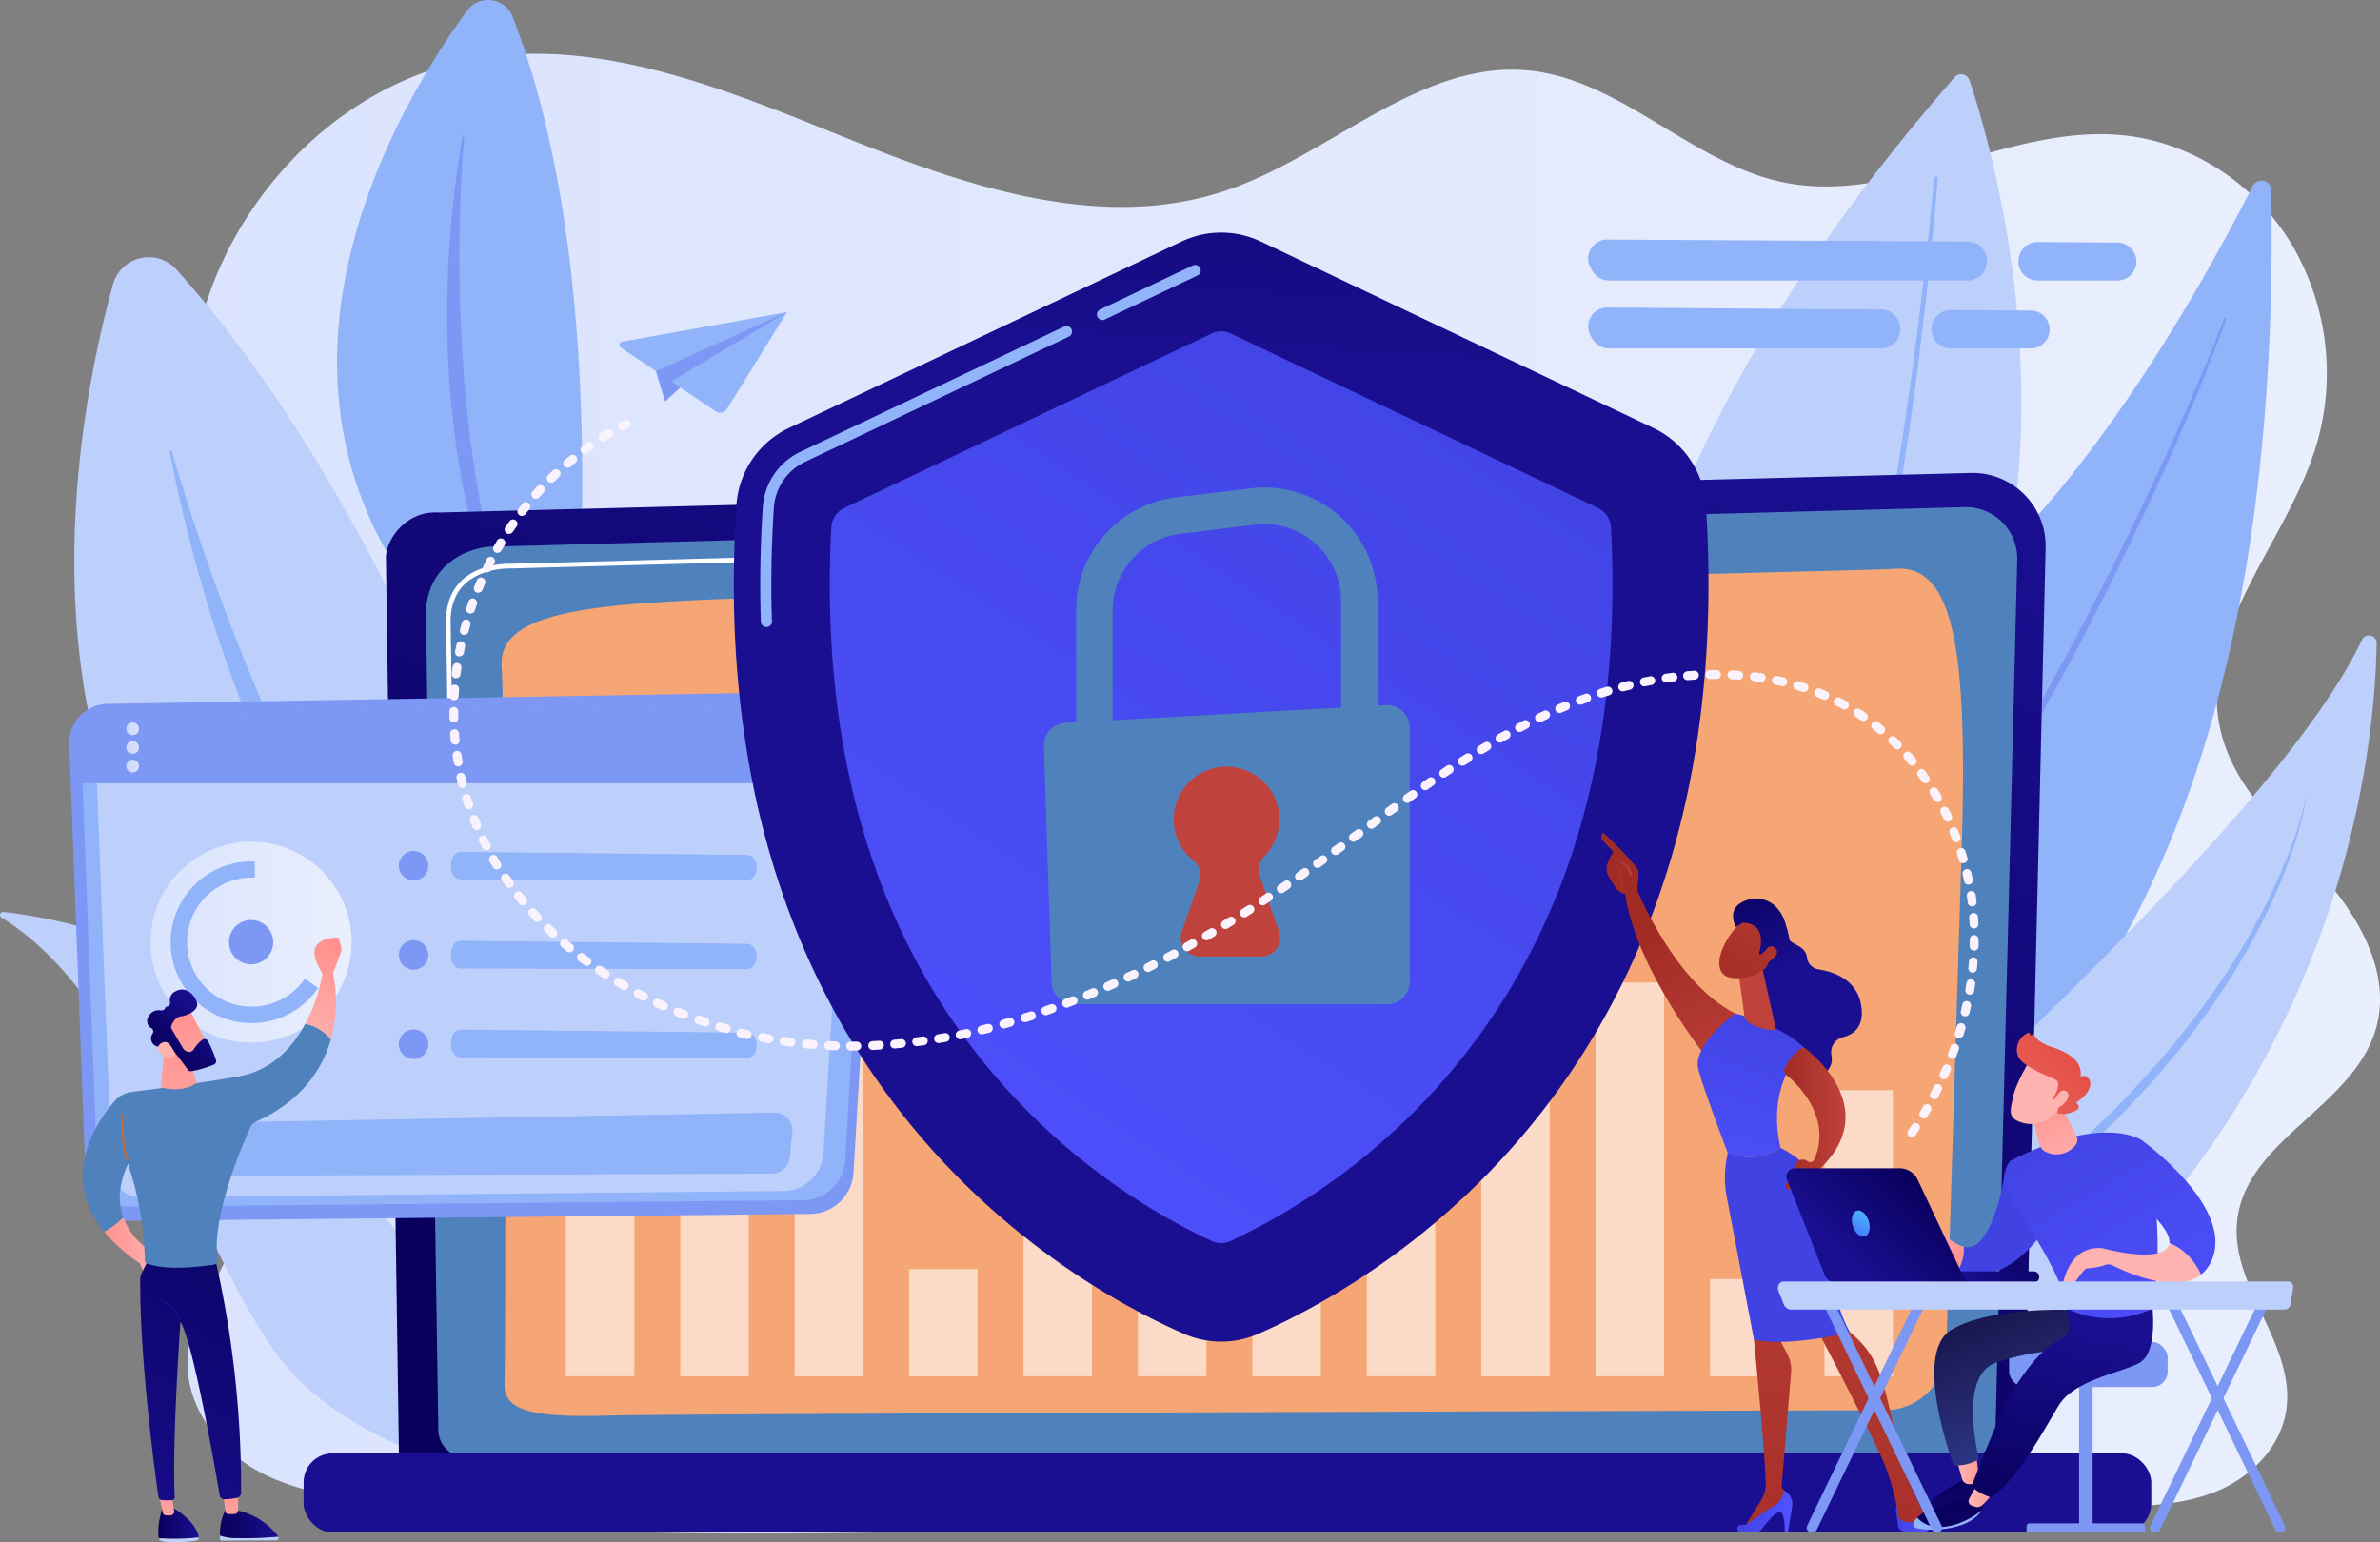 <svg id="Layer_1" data-name="Layer 1" xmlns="http://www.w3.org/2000/svg" xmlns:xlink="http://www.w3.org/1999/xlink" viewBox="0 0 618.18 400.64"><rect x="0" y="0" width="618.18" height="400.64" fill="#808080" stroke="none"/><defs><style>.cls-1{fill:url(#linear-gradient);}.cls-2{fill:#bdd0fb;}.cls-3{fill:#91b3fa;}.cls-4{fill:#7d97f4;}.cls-5,.cls-8{fill:#fff;}.cls-5{opacity:0.5;}.cls-6{fill:url(#linear-gradient-2);}.cls-7{fill:#4F81BD;}.cls-9{fill:#f6a574;}.cls-10{fill:url(#linear-gradient-3);}.cls-11{opacity:0.6;}.cls-12{opacity:0.85;}.cls-13{fill:url(#linear-gradient-4);}.cls-14{fill:url(#linear-gradient-5);}.cls-15{fill:url(#linear-gradient-6);}.cls-16{fill:url(#linear-gradient-7);}.cls-17{fill:url(#linear-gradient-8);}.cls-18{fill:url(#linear-gradient-9);}.cls-19{fill:url(#linear-gradient-10);}.cls-20{fill:url(#linear-gradient-11);}.cls-21{fill:url(#linear-gradient-12);}.cls-22{fill:url(#linear-gradient-13);}.cls-23{fill:url(#linear-gradient-14);}.cls-24{fill:url(#linear-gradient-15);}.cls-25{fill:url(#linear-gradient-16);}.cls-26{fill:url(#linear-gradient-17);}.cls-27{fill:url(#linear-gradient-18);}.cls-28{fill:url(#linear-gradient-19);}.cls-29{fill:url(#linear-gradient-20);}.cls-30{fill:url(#linear-gradient-21);}.cls-31{fill:url(#linear-gradient-22);}.cls-32{fill:#c06b39;}.cls-33{fill:url(#linear-gradient-23);}.cls-34{fill:url(#linear-gradient-24);}.cls-35{fill:url(#linear-gradient-25);}.cls-36{fill:url(#linear-gradient-26);}.cls-37{fill:url(#linear-gradient-27);}.cls-38{fill:url(#linear-gradient-28);}.cls-39{fill:url(#linear-gradient-29);}.cls-40{fill:url(#linear-gradient-30);}.cls-41{fill:url(#linear-gradient-31);}.cls-42{fill:url(#linear-gradient-32);}.cls-43{fill:url(#linear-gradient-33);}.cls-44{fill:url(#linear-gradient-34);}.cls-45{fill:url(#linear-gradient-35);}.cls-46{fill:url(#linear-gradient-36);}.cls-47{fill:url(#linear-gradient-37);}.cls-48{fill:url(#linear-gradient-38);}.cls-49{fill:url(#linear-gradient-39);}.cls-50{fill:url(#linear-gradient-40);}.cls-51{fill:url(#linear-gradient-41);}.cls-52{fill:url(#linear-gradient-42);}.cls-53{fill:url(#linear-gradient-43);}.cls-54{fill:url(#linear-gradient-44);}.cls-55{fill:url(#linear-gradient-45);}.cls-56{fill:url(#linear-gradient-46);}.cls-57{fill:url(#linear-gradient-47);}.cls-58{fill:url(#linear-gradient-48);}.cls-59{fill:url(#linear-gradient-49);}.cls-60{fill:url(#linear-gradient-50);}.cls-61{fill:url(#linear-gradient-51);}.cls-62{fill:url(#linear-gradient-52);}.cls-63{fill:url(#linear-gradient-53);}.cls-64{fill:url(#linear-gradient-54);}.cls-65{fill:url(#linear-gradient-55);}.cls-66{fill:url(#linear-gradient-56);}.cls-67{fill:url(#linear-gradient-57);}.cls-68{fill:url(#linear-gradient-58);}.cls-69{fill:url(#linear-gradient-59);}.cls-70{fill:#faf3fe;}</style><linearGradient id="linear-gradient" x1="59.46" y1="364.5" x2="641.55" y2="364.5" gradientUnits="userSpaceOnUse"><stop offset="0" stop-color="#dae3fe"/><stop offset="1" stop-color="#e9effd"/></linearGradient><linearGradient id="linear-gradient-2" x1="300.88" y1="526.51" x2="397.01" y2="238.09" gradientUnits="userSpaceOnUse"><stop offset="0" stop-color="#09005d"/><stop offset="1" stop-color="#1a0f91"/></linearGradient><linearGradient id="linear-gradient-3" x1="318.81" y1="213.62" x2="318.81" y2="345.71" xlink:href="#linear-gradient-2"/><linearGradient id="linear-gradient-4" x1="56.18" y1="347.67" x2="59.47" y2="347.67" xlink:href="#linear-gradient"/><linearGradient id="linear-gradient-5" x1="56.18" y1="352.5" x2="59.47" y2="352.5" xlink:href="#linear-gradient"/><linearGradient id="linear-gradient-6" x1="56.18" y1="357.32" x2="59.47" y2="357.32" xlink:href="#linear-gradient"/><linearGradient id="linear-gradient-7" x1="62.5" y1="403.09" x2="114.69" y2="403.09" gradientTransform="matrix(0.23, 0.97, -0.97, 0.23, 460.54, 224.25)" xlink:href="#linear-gradient"/><linearGradient id="linear-gradient-8" x1="127.4" y1="382.8" x2="127.45" y2="382.8" gradientUnits="userSpaceOnUse"><stop offset="0" stop-color="#4042e2"/><stop offset="1" stop-color="#4f52ff"/></linearGradient><linearGradient id="linear-gradient-9" x1="127.4" y1="405.98" x2="127.45" y2="405.98" xlink:href="#linear-gradient-2"/><linearGradient id="linear-gradient-10" x1="127.4" y1="429.16" x2="127.45" y2="429.16" xlink:href="#linear-gradient-8"/><linearGradient id="linear-gradient-11" x1="7431.11" y1="553.97" x2="7441.63" y2="553.97" gradientTransform="translate(-7366.62)" xlink:href="#linear-gradient-2"/><linearGradient id="linear-gradient-12" x1="7417.01" y1="481.82" x2="7431.04" y2="481.82" gradientTransform="translate(-7366.62)" gradientUnits="userSpaceOnUse"><stop offset="0" stop-color="#ff928e"/><stop offset="1" stop-color="#feb3b1"/></linearGradient><linearGradient id="linear-gradient-13" x1="7434.04" y1="542" x2="7432.03" y2="559.53" xlink:href="#linear-gradient-12"/><linearGradient id="linear-gradient-14" x1="7447.13" y1="554.25" x2="7462.26" y2="554.25" gradientTransform="translate(-7366.62)" xlink:href="#linear-gradient-2"/><linearGradient id="linear-gradient-15" x1="7450.4" y1="543.87" x2="7448.39" y2="561.4" xlink:href="#linear-gradient-12"/><linearGradient id="linear-gradient-16" x1="7474.27" y1="463.7" x2="7410.02" y2="563.4" gradientTransform="translate(-7366.62)" xlink:href="#linear-gradient-2"/><linearGradient id="linear-gradient-17" x1="7482.58" y1="408.85" x2="7468.6" y2="428.58" xlink:href="#linear-gradient-12"/><linearGradient id="linear-gradient-18" x1="7476.66" y1="404.66" x2="7462.68" y2="424.39" xlink:href="#linear-gradient-12"/><linearGradient id="linear-gradient-19" x1="7438.48" y1="428.57" x2="7430.81" y2="461.72" xlink:href="#linear-gradient-12"/><linearGradient id="linear-gradient-20" x1="3231.76" y1="4449.14" x2="3218.15" y2="4467.14" gradientTransform="translate(-5383.88 -274.24) rotate(-46.73)" xlink:href="#linear-gradient-12"/><linearGradient id="linear-gradient-21" x1="3221.37" y1="4453.46" x2="3237.62" y2="4453.46" gradientTransform="translate(-5383.88 -274.24) rotate(-46.73)" xlink:href="#linear-gradient-2"/><linearGradient id="linear-gradient-22" x1="3211.83" y1="4463.39" x2="3222.75" y2="4452.2" gradientTransform="translate(-5383.88 -274.24) rotate(-46.73)" xlink:href="#linear-gradient-12"/><linearGradient id="linear-gradient-23" x1="7438.24" y1="490.47" x2="7432.85" y2="500.06" gradientTransform="translate(-7366.62)" xlink:href="#linear-gradient-2"/><linearGradient id="linear-gradient-24" x1="354.1" y1="103.17" x2="343.8" y2="260.14" xlink:href="#linear-gradient-2"/><linearGradient id="linear-gradient-25" x1="412.92" y1="224.55" x2="238.8" y2="489.59" xlink:href="#linear-gradient-8"/><linearGradient id="linear-gradient-26" x1="372.83" y1="276.93" x2="350.53" y2="355.84" gradientUnits="userSpaceOnUse"><stop offset="0" stop-color="#a22b25"/><stop offset="1" stop-color="#c0423c"/></linearGradient><linearGradient id="linear-gradient-27" x1="-3965.62" y1="384.26" x2="-3955.14" y2="410.55" gradientTransform="translate(4443.12)" xlink:href="#linear-gradient-2"/><linearGradient id="linear-gradient-28" x1="-3987.25" y1="399.45" x2="-3967.88" y2="443.51" gradientTransform="translate(4443.12)" xlink:href="#linear-gradient-26"/><linearGradient id="linear-gradient-29" x1="-3927.3" y1="552.59" x2="-3918.41" y2="552.59" gradientTransform="translate(4443.12)" xlink:href="#linear-gradient-8"/><linearGradient id="linear-gradient-30" x1="-3964.86" y1="587.64" x2="-3952.07" y2="438.15" gradientTransform="translate(4443.12)" xlink:href="#linear-gradient-26"/><linearGradient id="linear-gradient-31" x1="-3968.6" y1="550.97" x2="-3954.21" y2="550.97" gradientTransform="translate(4443.12)" xlink:href="#linear-gradient-8"/><linearGradient id="linear-gradient-32" x1="-3939.13" y1="589.87" x2="-3926.34" y2="440.34" gradientTransform="translate(4443.12)" xlink:href="#linear-gradient-26"/><linearGradient id="linear-gradient-33" x1="484.68" y1="418.06" x2="465.12" y2="473.29" xlink:href="#linear-gradient-8"/><linearGradient id="linear-gradient-34" x1="496.04" y1="464.7" x2="526.35" y2="402.95" xlink:href="#linear-gradient-8"/><linearGradient id="linear-gradient-35" x1="-3966.26" y1="440.29" x2="-3963.86" y2="422.71" gradientTransform="translate(4443.12)" xlink:href="#linear-gradient-26"/><linearGradient id="linear-gradient-36" x1="-3956.36" y1="448.86" x2="-3940.4" y2="448.86" gradientTransform="translate(4443.12)" xlink:href="#linear-gradient-26"/><linearGradient id="linear-gradient-37" x1="-3972.33" y1="417.63" x2="-3951.36" y2="380.32" gradientTransform="translate(4443.12)" xlink:href="#linear-gradient-26"/><linearGradient id="linear-gradient-38" x1="-3967.82" y1="385.14" x2="-3957.34" y2="411.43" gradientTransform="translate(4443.12)" xlink:href="#linear-gradient-2"/><linearGradient id="linear-gradient-39" x1="-3967.87" y1="420.13" x2="-3946.9" y2="382.83" gradientTransform="translate(4443.12)" xlink:href="#linear-gradient-26"/><linearGradient id="linear-gradient-40" x1="-3991.07" y1="401.13" x2="-3971.71" y2="445.19" gradientTransform="translate(4443.12)" xlink:href="#linear-gradient-26"/><linearGradient id="linear-gradient-41" x1="-4000.3" y1="384.88" x2="-3995.74" y2="384.88" gradientTransform="translate(4443.12)" xlink:href="#linear-gradient-26"/><linearGradient id="linear-gradient-42" x1="-615.51" y1="497.22" x2="-621.72" y2="509.43" gradientTransform="matrix(-0.98, -0.22, -0.22, 0.98, 35.53, -77.68)" xlink:href="#linear-gradient-2"/><linearGradient id="linear-gradient-43" x1="-623.91" y1="495.38" x2="-617.72" y2="495.38" gradientTransform="matrix(-0.98, -0.22, -0.22, 0.98, 35.53, -77.68)" xlink:href="#linear-gradient-12"/><linearGradient id="linear-gradient-44" x1="-632.47" y1="479.01" x2="-606.18" y2="442.17" gradientTransform="matrix(-0.98, -0.22, -0.22, 0.98, 35.53, -77.68)" gradientUnits="userSpaceOnUse"><stop offset="0" stop-color="#2b3582"/><stop offset="0.23" stop-color="#252a70"/><stop offset="0.73" stop-color="#19164f"/><stop offset="1" stop-color="#150e42"/></linearGradient><linearGradient id="linear-gradient-45" x1="-615.71" y1="502.86" x2="-637.23" y2="531.01" gradientTransform="matrix(-0.98, -0.22, -0.22, 0.98, 35.53, -77.68)" xlink:href="#linear-gradient-2"/><linearGradient id="linear-gradient-46" x1="-628.38" y1="501.08" x2="-622.58" y2="501.08" gradientTransform="matrix(-0.98, -0.22, -0.22, 0.98, 35.53, -77.68)" xlink:href="#linear-gradient-12"/><linearGradient id="linear-gradient-47" x1="-641.95" y1="497.37" x2="-640.5" y2="448.11" gradientTransform="matrix(-0.98, -0.22, -0.22, 0.98, 35.53, -77.68)" xlink:href="#linear-gradient-2"/><linearGradient id="linear-gradient-48" x1="-357.37" y1="175.39" x2="-279.56" y2="97.01" gradientTransform="matrix(-0.98, -0.22, -0.22, 0.98, 35.53, -77.68)" xlink:href="#linear-gradient-8"/><linearGradient id="linear-gradient-49" x1="-607.49" y1="439.98" x2="-587.24" y2="439.98" gradientTransform="matrix(-0.98, -0.22, -0.22, 0.98, 35.53, -77.68)" xlink:href="#linear-gradient-12"/><linearGradient id="linear-gradient-50" x1="552.63" y1="445.8" x2="591.11" y2="514.07" xlink:href="#linear-gradient-8"/><linearGradient id="linear-gradient-51" x1="552.64" y1="442.44" x2="561.79" y2="463.59" gradientTransform="matrix(1, 0, 0, 1, 0, 0)" xlink:href="#linear-gradient-12"/><linearGradient id="linear-gradient-52" x1="567.42" y1="437.47" x2="605.89" y2="505.74" xlink:href="#linear-gradient-8"/><linearGradient id="linear-gradient-53" x1="593.65" y1="447.61" x2="583.35" y2="474.2" gradientTransform="matrix(1, 0, 0, 1, 0, 0)" xlink:href="#linear-gradient-12"/><linearGradient id="linear-gradient-54" x1="6662.6" y1="2417.4" x2="6669.75" y2="2402.11" gradientTransform="matrix(-0.99, -0.13, -0.13, 0.99, 7730.17, -274.05)" xlink:href="#linear-gradient-12"/><linearGradient id="linear-gradient-55" x1="7015.11" y1="1635.47" x2="7029.79" y2="1654.38" gradientTransform="matrix(-0.99, -0.13, -0.13, 0.99, 7730.17, -274.05)" gradientUnits="userSpaceOnUse"><stop offset="0" stop-color="#e1473d"/><stop offset="1" stop-color="#e9605a"/></linearGradient><linearGradient id="linear-gradient-56" x1="6658.2" y1="2415.35" x2="6665.35" y2="2400.05" gradientTransform="matrix(-0.99, -0.13, -0.13, 0.99, 7730.17, -274.05)" xlink:href="#linear-gradient-12"/><linearGradient id="linear-gradient-57" x1="10968.15" y1="1158.38" x2="10941.81" y2="1165.6" gradientTransform="translate(-10454.95 -132.34) rotate(-2.83)" xlink:href="#linear-gradient-2"/><linearGradient id="linear-gradient-58" x1="11008.73" y1="465.8" x2="10990.04" y2="485.56" gradientTransform="translate(-10487.12)" xlink:href="#linear-gradient-2"/><linearGradient id="linear-gradient-59" x1="10997.43" y1="470.72" x2="10988.95" y2="483.49" gradientTransform="translate(-10487.12)" gradientUnits="userSpaceOnUse"><stop offset="0" stop-color="#53d8ff"/><stop offset="1" stop-color="#3840f7"/></linearGradient></defs><path class="cls-1" d="M625.08,384.06c-10.09-11.06-22-21.85-25.14-36.88-5.38-26,17.64-48.16,25.18-73.54A65.92,65.92,0,0,0,618,220.78c-9.63-15.32-26-25.65-43.33-27.33-29.79-2.9-58.95,18.35-88.29,12.19-23.5-4.92-42.06-26.65-65.92-29-28.06-2.74-51.35,21.78-78.15,31-32.06,11.05-66.82-.5-98.33-13.16s-64.68-26.8-97.91-20.73c-37,6.74-68,40.85-72.93,80.22-4.9,39,36.21,70.34,1.21,117.19-10.93,14.64-18.21,35-13.37,53,4.69,17.44,24.68,28.47,24.83,46.6.11,14.32-12.64,25.71-13.67,40-.88,12.25,7.45,23.58,17.68,29.39s22.1,7.22,33.64,8.54l-3.4,3.87c58.14,5.52,116.65,4.3,175,3.06l276.12-5.84c9.46-.2,19.15-.44,28-4.09s16.72-11.43,18.06-21.34c2.29-16.87-14.37-31.51-12.83-48.47,2-21.67,30.78-30,36.27-51C644.53,410.05,635.17,395.12,625.08,384.06Z" transform="translate(-23.37 -158.32)"/><path class="cls-2" d="M534.93,179.16c8.48,25.39,51.8,175.13-81.41,241,0,0-53.9-91.24,77.56-241.8A2.27,2.27,0,0,1,534.93,179.16Z" transform="translate(-23.37 -158.32)"/><path class="cls-3" d="M526.67,204.72c-.67,8.54-1.51,17-2.42,25.55s-1.94,17-3,25.47c-2.23,16.95-4.84,33.86-8,50.68S506.45,340,501.91,356.5q-3.37,12.4-7.65,24.54a218.16,218.16,0,0,1-9.9,23.79,1.15,1.15,0,1,1-2.06-1h0a214.33,214.33,0,0,0,9.93-23.47q4.33-12,7.77-24.35c4.63-16.41,8.36-33.09,11.61-49.85s6-33.64,8.28-50.56q1.76-12.69,3.21-25.42c1-8.49,1.87-17,2.59-25.49h0a.48.48,0,0,1,.52-.45A.49.49,0,0,1,526.67,204.72Z" transform="translate(-23.37 -158.32)"/><path class="cls-3" d="M613.32,207.73a2.55,2.55,0,0,0-4.81-1.12c-11.56,22.82-43.75,81.69-80.74,109-60.24,44.45-110.62,126-88,177.92C439.81,493.51,618.16,495.92,613.32,207.73Z" transform="translate(-23.37 -158.32)"/><path class="cls-4" d="M601.57,241.22c-.21.74-.46,1.38-.69,2.05l-.74,2-1.51,4q-1.54,3.95-3.14,7.88-3.19,7.84-6.58,15.63c-4.51,10.37-9.29,20.62-14.23,30.79s-10.12,20.23-15.52,30.17l-2,3.73-2.07,3.71c-1.39,2.46-2.73,4.95-4.16,7.39l-4.24,7.35-4.35,7.28a549,549,0,0,1-38.43,55.93c-.86,1.12-1.75,2.22-2.66,3.31l-2.69,3.28-2.7,3.27c-.91,1.09-1.85,2.14-2.78,3.21-1.86,2.13-3.68,4.3-5.59,6.39l-5.77,6.23A299.74,299.74,0,0,1,457,468a.29.29,0,1,1-.38-.43h0A321.23,321.23,0,0,0,480.84,444l5.68-6.27c1.88-2.1,3.67-4.28,5.51-6.41.91-1.08,1.84-2.14,2.74-3.23l2.65-3.3,2.65-3.29c.89-1.09,1.77-2.2,2.62-3.32l5.15-6.72c1.7-2.25,3.34-4.54,5-6.81.83-1.14,1.68-2.27,2.49-3.42l2.43-3.47,2.42-3.46c.82-1.16,1.62-2.31,2.4-3.49,6.36-9.32,12.35-18.89,18.25-28.51,11.72-19.29,22.45-39.17,32.55-59.37q7.54-15.15,14.5-30.6,3.5-7.73,6.82-15.51c1.1-2.6,2.19-5.2,3.26-7.82l1.57-3.93.77-2c.24-.65.51-1.33.7-1.94l0-.06a.29.29,0,0,1,.36-.19A.28.28,0,0,1,601.57,241.22Z" transform="translate(-23.37 -158.32)"/><path class="cls-2" d="M455.38,551.67s1.73-36.62,39.6-72.74C530.12,445.41,616.36,368,636.92,324.44a2,2,0,0,1,3.76.86c-.37,22.89-5.8,80.14-46.85,136.13C540.91,533.62,455.38,551.67,455.38,551.67Z" transform="translate(-23.37 -158.32)"/><path class="cls-3" d="M622.49,365.05a83.69,83.69,0,0,1-3.85,14.68c-.2.6-.39,1.21-.61,1.8l-.68,1.78L616,386.86l-1.51,3.49c-.51,1.16-1,2.34-1.56,3.47a179.47,179.47,0,0,1-15.33,26.26c-1.38,2.14-3,4.11-4.5,6.15s-3,4.09-4.69,6l-4.89,5.83c-.79,1-1.68,1.9-2.54,2.83l-2.6,2.79-2.59,2.79-1.3,1.39-1.37,1.32-5.45,5.31c-.92.88-1.81,1.79-2.74,2.64l-2.81,2.55-5.62,5.11-5.67,5c-1.89,1.67-3.77,3.36-5.69,5q-5.73,5-11.53,9.87c-3.85,3.28-7.76,6.5-11.64,9.74L510.2,504c-7.84,6.37-15.7,12.74-23.32,19.34-1.93,1.63-3.77,3.34-5.65,5-1,.83-1.83,1.72-2.74,2.6s-1.83,1.73-2.7,2.63c-1.72,1.84-3.51,3.62-5.1,5.57l-1.23,1.43c-.2.25-.41.48-.6.73l-.56.75-2.26,3h0a.29.29,0,0,1-.41.06.29.29,0,0,1-.07-.39,89.81,89.81,0,0,1,9.49-11.89c.87-.93,1.78-1.81,2.66-2.72s1.77-1.82,2.7-2.68c1.84-1.74,3.66-3.51,5.56-5.19,7.51-6.8,15.32-13.23,23.06-19.73s15.51-13,23.19-19.52,15.26-13.23,22.79-20l5.6-5.1,2.8-2.55c.93-.84,1.82-1.73,2.73-2.6l5.44-5.24,1.36-1.31,1.3-1.37,2.58-2.75A223,223,0,0,0,596.13,419a176.63,176.63,0,0,0,15.76-25.72c.61-1.11,1.09-2.27,1.65-3.4l1.61-3.42,1.47-3.48.74-1.74c.23-.59.44-1.18.66-1.77.44-1.18.91-2.36,1.31-3.55l1.18-3.59a73.73,73.73,0,0,0,1.91-7.33,0,0,0,0,1,0,0A.05.05,0,0,1,622.49,365.05Z" transform="translate(-23.37 -158.32)"/><path class="cls-2" d="M182,467.93s-36.71-155-112.79-239.58a9.66,9.66,0,0,0-16.51,3.88C39.15,281.55,13.23,431.15,182,467.93Z" transform="translate(-23.37 -158.32)"/><path class="cls-3" d="M166.51,457.93a.42.42,0,0,1-.55.64c-15.65-11.64-76.17-68.85-98.51-182.85a.29.29,0,0,1,.57-.15C75.62,302,106.68,399.44,166.51,457.93Z" transform="translate(-23.37 -158.32)"/><path class="cls-3" d="M170.92,349.16s14.64-111.55-14.39-186.46a6.82,6.82,0,0,0-11.87-1.58C123.38,190.3,68.75,282.56,170.92,349.16Z" transform="translate(-23.37 -158.32)"/><path class="cls-4" d="M163.23,338.69a.3.3,0,0,1-.52.28c-7.41-11.61-33-64.56-19.18-145.43a.21.21,0,0,1,.41,0C142.33,212.94,138.4,285.06,163.23,338.69Z" transform="translate(-23.37 -158.32)"/><path class="cls-2" d="M23.76,396.71a.8.8,0,0,1,.5-1.48c13.65,1.47,63.25,9.88,100.47,55.67,34.06,41.9,51.09,76.88,56.9,90.14a3.75,3.75,0,0,1-3.8,5.24c-16.89-1.69-63.94-8.87-83.62-37.59C70.69,474.38,58.68,418.27,23.76,396.71Z" transform="translate(-23.37 -158.32)"/><path class="cls-5" d="M63.83,420.41s44.43,16.76,114.24,121.05C178.07,541.46,102.36,440.37,63.83,420.41Z" transform="translate(-23.37 -158.32)"/><path class="cls-6" d="M549.11,537a7.54,7.54,0,0,1-7.52,7.52H134.53A7.55,7.55,0,0,1,127,537l-3.39-233.92c0-4.14,4.87-12.21,13.81-11.61l397.82-10.29a19,19,0,0,1,19.46,19.4Z" transform="translate(-23.37 -158.32)"/><path class="cls-7" d="M541.68,529.76a7.14,7.14,0,0,1-7.12,7.12H144.34a7.14,7.14,0,0,1-7.12-7.12L134,317.4c.38-12.78,11.59-17.37,18.38-17.1l381.28-10.23a13.33,13.33,0,0,1,13.67,13.64Z" transform="translate(-23.37 -158.32)"/><path class="cls-8" d="M141.44,428.4a.58.58,0,0,1-.58-.56l-.25-17.22a.59.59,0,0,1,.57-.59h0a.57.57,0,0,1,.57.57l.25,17.22a.56.56,0,0,1-.56.58Z" transform="translate(-23.37 -158.32)"/><path class="cls-8" d="M140.82,386.2a.58.58,0,0,1-.58-.57l-1-66c0-4.4,1.38-7.92,4-10.47,4.83-4.63,12.39-4.4,12.71-4.38l121.76-3.27a.55.55,0,0,1,.59.56.57.57,0,0,1-.55.59L156,306c-.34,0-7.43-.23-11.92,4.07-2.42,2.32-3.66,5.56-3.67,9.63l1,65.95a.56.56,0,0,1-.56.58Z" transform="translate(-23.37 -158.32)"/><path class="cls-9" d="M154.41,518c.41-17.55.26-173-.75-186.4s19.9-15.94,52-17.45,302.91-7.5,309.88-8.06c15.68-1.27,18.92,22.16,17.35,73-1.18,38.21-3.13,101.16-4,130.1a16,16,0,0,1-15.93,15.48c-65.17.18-314.95.9-331.57,1.39C162.22,526.62,154.25,524.94,154.41,518Z" transform="translate(-23.37 -158.32)"/><rect class="cls-10" x="78.86" y="377.56" width="479.91" height="20.55" rx="7.51"/><g class="cls-11"><rect class="cls-8" x="146.98" y="280.56" width="17.79" height="76.96"/><rect class="cls-8" x="176.7" y="307.01" width="17.79" height="50.51"/><rect class="cls-8" x="206.42" y="241.64" width="17.79" height="115.89"/><rect class="cls-8" x="236.13" y="329.68" width="17.79" height="27.84"/><rect class="cls-8" x="265.85" y="257.13" width="17.79" height="100.39"/><rect class="cls-8" x="295.57" y="274.51" width="17.79" height="83.01"/><rect class="cls-8" x="325.29" y="293.41" width="17.79" height="64.12"/><rect class="cls-8" x="355.01" y="218.21" width="17.79" height="139.31"/><rect class="cls-8" x="384.73" y="232.95" width="17.79" height="124.58"/><rect class="cls-8" x="414.45" y="255.24" width="17.79" height="102.28"/><rect class="cls-8" x="444.16" y="332.27" width="17.79" height="25.26"/><rect class="cls-8" x="473.88" y="283.2" width="17.79" height="74.32"/></g><path class="cls-4" d="M51.19,341.18,238.38,338a13.12,13.12,0,0,1,13.14,14l-6.44,110.81a11.42,11.42,0,0,1-11.17,10.87L54,475.51a8.3,8.3,0,0,1-8.28-8.09L41.38,351.78A10.11,10.11,0,0,1,51.19,341.18Z" transform="translate(-23.37 -158.32)"/><path class="cls-3" d="M44.51,354.08A9.71,9.71,0,0,1,54.06,344l182.31-3a12.61,12.61,0,0,1,12.79,13.36l-6.27,105.42A11,11,0,0,1,232,470.11L56.77,471.8a8,8,0,0,1-8.07-7.69Z" transform="translate(-23.37 -158.32)"/><path class="cls-2" d="M48.37,357.24a9.27,9.27,0,0,1,9.1-9.61l173.6-2.86a12,12,0,0,1,12.18,12.71l-6,100.39a10.48,10.48,0,0,1-10.36,9.85L60.05,469.33A7.6,7.6,0,0,1,52.37,462Z" transform="translate(-23.37 -158.32)"/><path class="cls-4" d="M236.79,340.9l-183.07,3a9.75,9.75,0,0,0-9.59,10.13l.29,7.76H249.19l.45-7.5A12.67,12.67,0,0,0,236.79,340.9Z" transform="translate(-23.37 -158.32)"/><g class="cls-12"><path class="cls-13" d="M59.47,347.67A1.65,1.65,0,1,1,57.83,346,1.65,1.65,0,0,1,59.47,347.67Z" transform="translate(-23.37 -158.32)"/><path class="cls-14" d="M59.47,352.5a1.65,1.65,0,1,1-1.64-1.65A1.64,1.64,0,0,1,59.47,352.5Z" transform="translate(-23.37 -158.32)"/><path class="cls-15" d="M59.47,357.32a1.65,1.65,0,1,1-1.64-1.64A1.65,1.65,0,0,1,59.47,357.32Z" transform="translate(-23.37 -158.32)"/></g><circle class="cls-16" cx="88.59" cy="403.09" r="26.1" transform="translate(-347.44 238.38) rotate(-76.72)"/><circle class="cls-4" cx="65.22" cy="244.76" r="5.75"/><path class="cls-3" d="M102.58,412.51a16.76,16.76,0,1,1-13.86-26.19q.42,0,.84,0V382.1l-.84,0A21,21,0,1,0,106,415Z" transform="translate(-23.37 -158.32)"/><path class="cls-4" d="M134.63,383.24a3.83,3.83,0,1,1-3.8-3.85A3.83,3.83,0,0,1,134.63,383.24Z" transform="translate(-23.37 -158.32)"/><path class="cls-17" d="M127.4,383a3.15,3.15,0,0,1,0-.43Z" transform="translate(-23.37 -158.32)"/><path class="cls-4" d="M134.63,406.42a3.83,3.83,0,1,1-3.8-3.85A3.83,3.83,0,0,1,134.63,406.42Z" transform="translate(-23.37 -158.32)"/><path class="cls-18" d="M127.4,406.19a3.15,3.15,0,0,1,0-.43Z" transform="translate(-23.37 -158.32)"/><path class="cls-4" d="M134.63,429.6a3.83,3.83,0,1,1-3.8-3.85A3.83,3.83,0,0,1,134.63,429.6Z" transform="translate(-23.37 -158.32)"/><path class="cls-19" d="M127.4,429.37a3.15,3.15,0,0,1,0-.43Z" transform="translate(-23.37 -158.32)"/><path class="cls-3" d="M140.51,383l0,.65c0,1.77,1.15,3.17,2.49,3.17l74.4.16c1.39,0,2.52-1.47,2.52-3.29h0c0-1.79-1.09-3.25-2.46-3.28l-74.42-.81C141.63,379.6,140.46,381.16,140.51,383Z" transform="translate(-23.37 -158.32)"/><path class="cls-3" d="M140.51,406.11l0,.65c0,1.76,1.15,3.16,2.49,3.17l74.4.15c1.39,0,2.52-1.46,2.52-3.29h0c0-1.78-1.09-3.24-2.46-3.28l-74.42-.8C141.63,402.67,140.46,404.22,140.51,406.11Z" transform="translate(-23.37 -158.32)"/><path class="cls-3" d="M140.51,429.18l0,.65c0,1.76,1.15,3.16,2.49,3.17l74.4.15c1.39,0,2.52-1.47,2.52-3.29h0c0-1.79-1.09-3.24-2.46-3.28l-74.42-.8C141.63,425.74,140.46,427.29,140.51,429.18Z" transform="translate(-23.37 -158.32)"/><path class="cls-3" d="M229.18,452.46a4.62,4.62,0,0,0-4.67-5.1L64.78,450.19a4.61,4.61,0,0,0-4.47,5.34l.71,4.41a4.6,4.6,0,0,0,4.57,3.88l158.31-.62a4.61,4.61,0,0,0,4.57-4.12Z" transform="translate(-23.37 -158.32)"/><path class="cls-20" d="M75,557.71a.93.93,0,0,0,0-.23c-1.19-4.7-7.06-7.62-7.06-7.62L65.6,550c-1.34,4.14-1.17,6.67-1,7.81l0,.09A55.37,55.37,0,0,0,75,557.71Z" transform="translate(-23.37 -158.32)"/><path class="cls-2" d="M64.67,557.94a1,1,0,0,0,.74.74c2.73.58,7.08.12,8.9-.12a.84.84,0,0,0,.7-.85A55.37,55.37,0,0,1,64.67,557.94Z" transform="translate(-23.37 -158.32)"/><path class="cls-21" d="M55.44,474.59a21.78,21.78,0,0,1-5,3.69,42.09,42.09,0,0,0,9.23,8.2L60.76,489l3.66-4.38S57.86,481.4,55.44,474.59Z" transform="translate(-23.37 -158.32)"/><path class="cls-22" d="M64.66,546.57l1,4.75a.77.77,0,0,0,.66.64,6.67,6.67,0,0,0,1.53,0,1,1,0,0,0,.77-1.14l-.68-4.22Z" transform="translate(-23.37 -158.32)"/><path class="cls-2" d="M85.1,557.89a13.58,13.58,0,0,1-4.59-.66c0,.26,0,.52,0,.79a.51.51,0,0,0,.48.52l14.13-.09a.65.65,0,0,0,.52-.94C93.8,557.66,89.08,558,85.1,557.89Z" transform="translate(-23.37 -158.32)"/><path class="cls-23" d="M95.65,557.51a.39.39,0,0,0-.06-.11,18,18,0,0,0-10.7-6.72l-3-.1a14.54,14.54,0,0,0-1.37,6.65,13.58,13.58,0,0,0,4.59.66C89.08,558,93.8,557.66,95.65,557.51Z" transform="translate(-23.37 -158.32)"/><path class="cls-24" d="M81.32,546c0,.22.44,3.64.6,5a.66.66,0,0,0,.56.59,6.9,6.9,0,0,0,2.07,0,.89.89,0,0,0,.67-.89v-5.36Z" transform="translate(-23.37 -158.32)"/><path class="cls-25" d="M78.9,483.75A267.75,267.75,0,0,1,86,546.1,1.34,1.34,0,0,1,85,547.41a16,16,0,0,1-3.37.39,1.26,1.26,0,0,1-1.19-1c-1-6-6.86-39.63-10.19-45.09,0,0-2.2,30-1.5,45.52a.74.74,0,0,1-.65.77,12.61,12.61,0,0,1-2.7,0,1,1,0,0,1-.88-.84c-.72-5.05-4.9-35.15-4.72-56.82,0-1.23,3.23-6.54,3.23-6.54Z" transform="translate(-23.37 -158.32)"/><path class="cls-7" d="M102.66,424.29c-3.19,5.94-8.49,12-17.1,13.62-8,1.5-22.23,3.35-28,4.07a7,7,0,0,0-4.44,2.39c-4.51,5.22-14.4,19.51-2.76,33.91a21.78,21.78,0,0,0,5-3.69c-1.29-3.64-1.39-8.28,1.31-14,.09.45.21.9.34,1.34A82.57,82.57,0,0,1,61,485.83a.74.74,0,0,0,.47.69c4.9,2,14.33.8,17.49.33a1.07,1.07,0,0,0,.89-1.21c-1.55-11.26,6.42-29.78,8.53-34.42a3.12,3.12,0,0,1,1.53-1.53c12-5.44,17.28-13.83,19.4-21.39A11.56,11.56,0,0,0,102.66,424.29Z" transform="translate(-23.37 -158.32)"/><path class="cls-26" d="M109.32,428.3a36.51,36.51,0,0,0,.58-17.09h-2.75a44.45,44.45,0,0,1-4.49,13.08A11.56,11.56,0,0,1,109.32,428.3Z" transform="translate(-23.37 -158.32)"/><path class="cls-27" d="M108.12,412.67s-4.18-5.41-2.82-8.23,6-2.55,6-2.55l.65,2.21a2.75,2.75,0,0,1-.07,1.77l-2.57,6.8Z" transform="translate(-23.37 -158.32)"/><path class="cls-28" d="M66.06,431.15l-.94,9.65s5.43,1.64,9.37-1.15l-2.77-8.77Z" transform="translate(-23.37 -158.32)"/><path class="cls-29" d="M72.36,420.16c.13.12,5.51,10.69,5.51,10.69l-6.1,2.94-6.59-9.26S70.17,418.1,72.36,420.16Z" transform="translate(-23.37 -158.32)"/><path class="cls-30" d="M67.88,424.79a1,1,0,0,0,.08.86l3,5.07a1,1,0,0,0,.17.21c.36.33,1.6,1.31,2.55,0a8.67,8.67,0,0,1,2.41-2.6,1,1,0,0,1,1.31.43,36.37,36.37,0,0,1,2.08,4.94,1,1,0,0,1-.56,1.19,27.26,27.26,0,0,1-5.84,1.7,1,1,0,0,1-.92-.39c-.94-1.28-3.56-4.84-4.46-5.74s-2.37-.51-3.06-.31a1,1,0,0,1-.78-.11,2.14,2.14,0,0,1-.81-3.26,1,1,0,0,0-.3-1.32,2.16,2.16,0,0,1-.82-3.06,3,3,0,0,1,3.28-1.6,1,1,0,0,0,1.06-.59.66.66,0,0,1,.51-.4,1,1,0,0,0,.76-1.11A2.48,2.48,0,0,1,69,415.83c2.63-1.45,4.94.91,5.53,2.9s-2.36,3.39-4.21,3.63C68.93,422.53,68.18,424,67.88,424.79Z" transform="translate(-23.37 -158.32)"/><path class="cls-31" d="M68.88,432.31s-1.17-3.43-2.66-3.3-2.68,1.61-.83,3.29C67.7,434.39,68.88,432.31,68.88,432.31Z" transform="translate(-23.37 -158.32)"/><path class="cls-32" d="M56.26,459.74c-2-5.41-1.26-11.93-1.26-12l.55.06c0,.07-.71,6.47,1.22,11.75Z" transform="translate(-23.37 -158.32)"/><path class="cls-33" d="M70,501a.29.29,0,0,1-.27-.2c-.6-2.32-5.11-4.88-5.16-4.9a.29.29,0,0,1-.1-.38.27.27,0,0,1,.37-.1c.2.11,4.76,2.69,5.42,5.24A.28.28,0,0,1,70,501Z" transform="translate(-23.37 -158.32)"/><path class="cls-34" d="M466.46,289.61a24,24,0,0,0-13.68-20.13L350.86,221.07a24,24,0,0,0-20.62,0L228.32,269.48a24,24,0,0,0-13.68,20.13c-9.56,147.77,85.19,201.61,116.25,215.21a24.05,24.05,0,0,0,19.32,0C381.27,491.22,476,437.38,466.46,289.61Z" transform="translate(-23.37 -158.32)"/><path class="cls-3" d="M309.72,241.46a1.44,1.44,0,0,1-.62-2.74l24.08-11.44a1.44,1.44,0,0,1,1.24,2.6l-24.08,11.44A1.37,1.37,0,0,1,309.72,241.46Z" transform="translate(-23.37 -158.32)"/><path class="cls-3" d="M222.43,321.22a1.43,1.43,0,0,1-1.43-1.39c-.33-9.61-.16-19.63.5-29.78a17.14,17.14,0,0,1,9.76-14.36l68.57-32.56a1.44,1.44,0,0,1,1.23,2.6L232.5,278.29a14.26,14.26,0,0,0-8.13,11.94c-.65,10.06-.82,20-.5,29.5a1.43,1.43,0,0,1-1.39,1.49Z" transform="translate(-23.37 -158.32)"/><path class="cls-35" d="M441.81,295.37a6,6,0,0,0-3.41-5.11L343.12,245a5.94,5.94,0,0,0-5.14,0L242.7,290.26a6,6,0,0,0-3.42,5.11c-2.81,55.13,9.92,101.12,37.88,136.77A169,169,0,0,0,338,480.68a6,6,0,0,0,5.08,0,169,169,0,0,0,60.85-48.54C431.9,396.49,444.63,350.5,441.81,295.37Z" transform="translate(-23.37 -158.32)"/><path class="cls-7" d="M312.38,354.6h-9.5V316.76a29.46,29.46,0,0,1,25.88-29.22l19.42-2.36a29.43,29.43,0,0,1,33,29.22v33h-9.49v-33a19.93,19.93,0,0,0-22.35-19.79L329.91,297a20,20,0,0,0-17.53,19.79Z" transform="translate(-23.37 -158.32)"/><path class="cls-7" d="M300.08,346.1l83.24-4.61a5.89,5.89,0,0,1,6.22,5.89v65.94a5.9,5.9,0,0,1-5.9,5.9H302.4a5.89,5.89,0,0,1-5.89-5.7l-2-61.34A5.9,5.9,0,0,1,300.08,346.1Z" transform="translate(-23.37 -158.32)"/><path class="cls-36" d="M355.59,400.33l-5-14.48a4.85,4.85,0,0,1,1.11-5,13.72,13.72,0,1,0-18.4,1,4.88,4.88,0,0,1,1.59,5.4l-4.55,13.06a4.9,4.9,0,0,0,4.62,6.5H351A4.89,4.89,0,0,0,355.59,400.33Z" transform="translate(-23.37 -158.32)"/><path class="cls-37" d="M483.72,398.4s3.53,1.72,4.18,3.7c.52,1.58,4.43,1.79,4.81,4.9a3.57,3.57,0,0,0,3,3.14c4,.62,10.14,2.69,11.12,9.62.75,5.29-1.94,7.29-4.77,8a4,4,0,0,0-3,4.62c.4,2-.2,4.34-3.69,6.18-7.81,4.13-15.61-9.76-15.61-9.76l-1.6-24.25Z" transform="translate(-23.37 -158.32)"/><path class="cls-38" d="M446.94,385.62s10.05,27.4,27.18,36c0,0-5.7,9.3-8.67,9.86,0,0-18.3-23.42-20.17-42.61Z" transform="translate(-23.37 -158.32)"/><path class="cls-39" d="M515.83,550.46l.5,4.16a1.72,1.72,0,0,0,1.51,1.5,26.76,26.76,0,0,0,5.56.09,1.48,1.48,0,0,0,1.24-1.91,15.28,15.28,0,0,0-2.79-5.43h-4.61A1.42,1.42,0,0,0,515.83,550.46Z" transform="translate(-23.37 -158.32)"/><path class="cls-40" d="M479.72,501.78l-.78,4.57s2.61,26.4,3.07,37a8.36,8.36,0,0,1-1.22,4.7l-4.54,7.36,11.52-6.8.23-1.4-1.89-2.59L488.58,515a9,9,0,0,0-1-5l-2.38-4.48Z" transform="translate(-23.37 -158.32)"/><path class="cls-41" d="M475.5,556.43h3.67a2.2,2.2,0,0,0,1.76-.86c1.14-1.49,3.52-4.39,4.65-4.47,1.53-.1,1.33,5.33,1.33,5.33h.86l1.09-6.75a4,4,0,0,0-2.1-4.17h0a5.64,5.64,0,0,1-2.24,3.72c-1.9,1.15-7.71,5.24-7.71,5.24a5.29,5.29,0,0,0-1.49,0A1,1,0,0,0,475.5,556.43Z" transform="translate(-23.37 -158.32)"/><path class="cls-42" d="M495.49,504s15.27,29,17.69,35.57a63.09,63.09,0,0,1,3.31,12.65c.06.82,1.07,1.6,3.87,1.6a2.7,2.7,0,0,0,2.5-1.14,1.64,1.64,0,0,0,.06-1.58c-.89-1.79-3.69-7.5-4.73-10.09-1.23-3.09-3.9-17.11-5.36-22s-3.12-10.16-9.48-15C503.35,504,499,499.67,495.49,504Z" transform="translate(-23.37 -158.32)"/><path class="cls-43" d="M485.85,456.5c-3.94-16.69,6-26.12,6-26.12-6.3-6.05-17.77-8.79-17.77-8.79s-10.94,8-9.64,14.26c.76,3.67,7.69,22,7.69,22A15.21,15.21,0,0,0,485.85,456.5Z" transform="translate(-23.37 -158.32)"/><path class="cls-44" d="M494.58,464.76c-1.6-4.83-8.73-8.26-8.73-8.26a15.21,15.21,0,0,1-13.68,1.33,27.45,27.45,0,0,0-.45,10.6c1,5.11,7.22,37.92,7.22,37.92,9.81,2,24.89-2,24.89-2C497.59,493.26,496.18,469.59,494.58,464.76Z" transform="translate(-23.37 -158.32)"/><path class="cls-45" d="M481.28,410.56l3.2,14.38c.31,1.27-.85,1.06-2.13.82-2.1-.4-4.8-1.21-5.7-2.84a1.53,1.53,0,0,1-.17-.55l-1.37-10a1.79,1.79,0,0,1,1.05-1.88l2.65-1.18A1.8,1.8,0,0,1,481.28,410.56Z" transform="translate(-23.37 -158.32)"/><path class="cls-46" d="M491.89,430.38s22.34,16,2.85,32.78a5,5,0,0,1-2.2,1.28,24.31,24.31,0,0,0-4,2.73.76.76,0,0,1-1.11-.19h0a1,1,0,0,1-.06-1l2.77-5.85a2.14,2.14,0,0,1,2.77-.12h0a1.05,1.05,0,0,0,1.6-.36c1.5-3.07,4.35-12.09-7.29-22.29a1.25,1.25,0,0,1-.28-1.53C487.72,434.26,489.6,431.14,491.89,430.38Z" transform="translate(-23.37 -158.32)"/><path class="cls-47" d="M477.52,396.87s-3.79,1.6-6.37,7.08-.65,8,1.77,8.35a11.31,11.31,0,0,0,9.86-3.24C486.6,405.52,482.45,395,477.52,396.87Z" transform="translate(-23.37 -158.32)"/><path class="cls-48" d="M480.21,406.13s2.86-8-4.25-8.11l-1.67,1.17s-2.61-4.45,1.67-6.57,9.29-.37,11.11,5.4,2.13,9.63-.9,12.39-4.28-.37-4.28-.37,1.65-2.58,1-4-2.22.28-2.22.28Z" transform="translate(-23.37 -158.32)"/><path class="cls-49" d="M481,407s1.45-4.12,3.38-2.48-1.57,3.81-2.94,4.52Z" transform="translate(-23.37 -158.32)"/><path class="cls-50" d="M446,390.6c-.16.49,1.62,1.23,2.66-.76,0-1,.62-5,.05-5.83a75.64,75.64,0,0,0-8.94-9.34,1.41,1.41,0,0,0-.17,1.95l2.86,3a13.64,13.64,0,0,0-1.67,3.3,4,4,0,0,0,.4,3,35,35,0,0,0,1.83,3A4,4,0,0,0,446,390.6Z" transform="translate(-23.37 -158.32)"/><path class="cls-51" d="M444.51,388.57a27.61,27.61,0,0,0-1.33-5.21,1.71,1.71,0,0,1-.32-1.33,1.26,1.26,0,0,1,.7-.76l.17-.08,2.81,2.38.84,2.27-.54.2-.79-2.13-2.39-2a.56.56,0,0,0-.24.3,1.24,1.24,0,0,0,.25.88c.6,1,1.37,5.23,1.4,5.41Z" transform="translate(-23.37 -158.32)"/><rect class="cls-4" x="540.02" y="357.69" width="3.52" height="39.65"/><path class="cls-4" d="M580.56,556.43H549.75v-1.57a.82.82,0,0,1,.82-.81h29.11a.87.87,0,0,1,.88.88Z" transform="translate(-23.37 -158.32)"/><rect class="cls-4" x="521.85" y="348.64" width="41.17" height="11.68" rx="4.02"/><path class="cls-52" d="M534,542.51s-11.37,4.89-10.72,10c0,0,11.76-2.25,13.86-5.61s.95-5.31.95-5.31Z" transform="translate(-23.37 -158.32)"/><path class="cls-53" d="M536.76,536.91l.58,5a1.66,1.66,0,0,1-1.05,1.75,4.23,4.23,0,0,1-1.44.22,1.91,1.91,0,0,1-1.87-1.4l-1.12-4Z" transform="translate(-23.37 -158.32)"/><path class="cls-54" d="M561.6,498.63s-20.92-1-31.32,5.11.52,35.2.52,35.2,2.72.58,6.64-1.51c0,0-5.59-21.33,4.11-25a55.85,55.85,0,0,1,22.2-3.15l-2.09-9.95Z" transform="translate(-23.37 -158.32)"/><path class="cls-55" d="M525.54,550.28c2.38-.52,9.43-3.44,10.5-3.4s2.59,1.64,2.59,1.64a2.86,2.86,0,0,1-.51,2.14c-1.81,1.41-5.73,4-10.28,4.3a7.62,7.62,0,0,1-6.51-2.41A9.34,9.34,0,0,1,525.54,550.28Z" transform="translate(-23.37 -158.32)"/><path class="cls-3" d="M527.84,555c4.55-.28,8.47-2.89,10.28-4.3a8.83,8.83,0,0,1-3.35,2.92c-4.6,2.6-12.21,2.22-13.71,1.64-1.21-.47-.84-1.6.27-2.67A7.62,7.62,0,0,0,527.84,555Z" transform="translate(-23.37 -158.32)"/><path class="cls-56" d="M541.13,545.91a17.08,17.08,0,0,1-2.79,3.34,1.89,1.89,0,0,1-1.76.53,4.61,4.61,0,0,1-1.26-.44,1.23,1.23,0,0,1-.48-1.67l2.44-4.43Z" transform="translate(-23.37 -158.32)"/><path class="cls-57" d="M582.33,496.88s1.83,12.95-3.45,15.6S562,516.86,558,523.58s-11.15,19.9-17.67,23.69c0,0-3.72-1.21-4.81-3,0,0,7.74-20.34,11-25.28,2.79-4.28,6.88-10.45,12.69-13.12,1.66-.76,1.79-2.53,1.5-4.33l-.54-3.29Z" transform="translate(-23.37 -158.32)"/><path class="cls-58" d="M533.4,482.2c7.4,2.11,10.72-18.72,10.69-19.22l11.34,13.26s-6.76,11.9-17,13.17a12.08,12.08,0,0,1-6.62-1A10.58,10.58,0,0,0,533.4,482.2Z" transform="translate(-23.37 -158.32)"/><path class="cls-59" d="M519.7,475.38c3.22-1.32,6,1.32,6,1.32,3.2,3.27,5.73,4.92,7.74,5.5a10.58,10.58,0,0,1-1.56,6.24,16.49,16.49,0,0,1-7.27-7.37,1.39,1.39,0,0,0-1.83-.62c-.68.33-1.38.84-1.43,1.52-.08,1.35-1.69,1.43-1.7.93a20.23,20.23,0,0,1,1.24-3.16s-3.7,2.38-5.15,3.28-2.67-.59-2.67-.59S516.47,476.71,519.7,475.38Z" transform="translate(-23.37 -158.32)"/><path class="cls-60" d="M579.48,454.4s-10-6.78-34,5.49c0,0-2.47,3.14-1.31,6.67s15.42,22.67,16,31.65c0,0,9.75,5.74,22.41.05C582.58,498.26,586.82,474.54,579.48,454.4Z" transform="translate(-23.37 -158.32)"/><path class="cls-61" d="M558.77,445.73l3.93,7.7a2.18,2.18,0,0,1-.23,2.36,6.26,6.26,0,0,1-7.2,2,3.41,3.41,0,0,1-2.3-2.45l-2-8.6Z" transform="translate(-23.37 -158.32)"/><path class="cls-62" d="M586.84,481.3c.68-4.68-11.69-13.76-11.69-13.76l4.33-13.14s23.6,16.85,18.64,30.61a9.6,9.6,0,0,1-3.07,4.43C592.55,484.31,589.16,482.18,586.84,481.3Z" transform="translate(-23.37 -158.32)"/><path class="cls-63" d="M569.58,482.6s14,3.91,16.9-.35a2.21,2.21,0,0,0,.36-.95c2.32.88,5.71,3,8.21,8.14-6.64,5.22-19.45-.64-22.93-2.39a2.48,2.48,0,0,0-1.85-.16,16.42,16.42,0,0,1-4.58.92c-1.74-.09-3.62,6.23-6.6,4.63C559.09,492.44,560.45,481.64,569.58,482.6Z" transform="translate(-23.37 -158.32)"/><path class="cls-64" d="M550.56,433.8s-3.66,6.09-4.3,9.45-1.65,5.47,2.18,6.67a8.4,8.4,0,0,0,9.62-3.46s3.49-4.84,3.15-7S550.56,433.8,550.56,433.8Z" transform="translate(-23.37 -158.32)"/><path class="cls-65" d="M557,443.86l-.49-.07s2.59-3.92.9-4.89-8.62-3.36-9.82-6.09a4.73,4.73,0,0,1,2.66-6.21.27.27,0,0,1,.32.17l.12.33a.27.27,0,0,0,.5,0h0a.27.27,0,0,1,.49,0c.37.81,1.48,2.21,4.81,3.28,4.72,1.53,7.66,3.91,7.29,7.27a.27.27,0,0,0,.39.27c.38-.17,1-.2,1.65.55,1.18,1.29.25,4.11-3,6.11a.27.27,0,0,0,0,.43c.49.41,1.17,1.34-1,2.16s-3.45.55-3.9.37a.26.26,0,0,1-.16-.3l.57-2.94a.27.27,0,0,0-.23-.32Z" transform="translate(-23.37 -158.32)"/><path class="cls-66" d="M556.84,444.46s1.62-4,3.32-2.59-1.57,4.5-3.08,4.46Z" transform="translate(-23.37 -158.32)"/><path class="cls-67" d="M551.72,491.51h-.08l-32.69,0a1.46,1.46,0,1,1,0-2.92l32.69,0a1.47,1.47,0,0,1,.08,2.93Z" transform="translate(-23.37 -158.32)"/><path class="cls-68" d="M489.56,461.82h27.22a5.2,5.2,0,0,1,4.7,3l12.59,26.69H500.23a3.13,3.13,0,0,1-2.93-2l-9.76-24.69A2.17,2.17,0,0,1,489.56,461.82Z" transform="translate(-23.37 -158.32)"/><path class="cls-69" d="M508.74,475.51c.59,1.83.15,3.61-1,4s-2.52-.82-3.11-2.66-.16-3.61,1-4S508.15,473.68,508.74,475.51Z" transform="translate(-23.37 -158.32)"/><path class="cls-4" d="M494,556.43a1.47,1.47,0,0,1-.54-.1,1.17,1.17,0,0,1-.72-1.61l28.81-59.78a1.44,1.44,0,0,1,1.81-.64,1.18,1.18,0,0,1,.72,1.61l-28.82,59.78A1.37,1.37,0,0,1,494,556.43Z" transform="translate(-23.37 -158.32)"/><path class="cls-4" d="M526.43,556.43a1.37,1.37,0,0,1-1.26-.74l-28.81-59.78a1.18,1.18,0,0,1,.71-1.61,1.44,1.44,0,0,1,1.81.64l28.81,59.78a1.17,1.17,0,0,1-.72,1.61A1.44,1.44,0,0,1,526.43,556.43Z" transform="translate(-23.37 -158.32)"/><path class="cls-4" d="M583.16,556.43a1.47,1.47,0,0,1-.54-.1,1.17,1.17,0,0,1-.72-1.61l28.81-59.78a1.44,1.44,0,0,1,1.81-.64,1.19,1.19,0,0,1,.72,1.61l-28.82,59.78A1.37,1.37,0,0,1,583.16,556.43Z" transform="translate(-23.37 -158.32)"/><path class="cls-4" d="M615.62,556.43a1.37,1.37,0,0,1-1.26-.74l-28.82-59.78a1.19,1.19,0,0,1,.72-1.61,1.44,1.44,0,0,1,1.81.64l28.81,59.78a1.17,1.17,0,0,1-.72,1.61A1.47,1.47,0,0,1,615.62,556.43Z" transform="translate(-23.37 -158.32)"/><path class="cls-2" d="M619,493a1.69,1.69,0,0,0-.27-1.23,1.26,1.26,0,0,0-1-.54H486.65a1.45,1.45,0,0,0-1.26.79,2,2,0,0,0-.1,1.64l1.42,3.54a2,2,0,0,0,1.81,1.32H616.83a1.56,1.56,0,0,0,1.47-1.4Z" transform="translate(-23.37 -158.32)"/><path class="cls-3" d="M534.55,221.08l-93.72-.53a4.93,4.93,0,0,0-4.25,7.46l.47.78a4.93,4.93,0,0,0,4.22,2.39h93.25a4.92,4.92,0,0,0,4.92-4.92V226A4.91,4.91,0,0,0,534.55,221.08Z" transform="translate(-23.37 -158.32)"/><path class="cls-3" d="M547.64,226.11v.15a4.92,4.92,0,0,0,4.92,4.92h20.81a4.93,4.93,0,0,0,4.75-3.65h0a4.92,4.92,0,0,0-4.72-6.19l-20.8-.15A4.92,4.92,0,0,0,547.64,226.11Z" transform="translate(-23.37 -158.32)"/><path class="cls-3" d="M512,238.74l-71.17-.53a4.93,4.93,0,0,0-4.25,7.46l.47.78a4.93,4.93,0,0,0,4.22,2.39H512a4.93,4.93,0,0,0,4.92-4.92v-.26A4.92,4.92,0,0,0,512,238.74Z" transform="translate(-23.37 -158.32)"/><path class="cls-3" d="M525.1,243.76v.16a4.92,4.92,0,0,0,4.92,4.92h20.8a4.91,4.91,0,0,0,4.75-3.65h0a4.91,4.91,0,0,0-4.71-6.19l-20.81-.15A4.91,4.91,0,0,0,525.1,243.76Z" transform="translate(-23.37 -158.32)"/><path class="cls-70" d="M520,453.79a1.15,1.15,0,0,1-1-1.79c.32-.47.63-.95.94-1.43a1.15,1.15,0,0,1,1.93,1.25c-.31.49-.63,1-1,1.46A1.17,1.17,0,0,1,520,453.79Zm3.05-4.87a1.21,1.21,0,0,1-.58-.16,1.16,1.16,0,0,1-.41-1.58c.29-.49.57-1,.85-1.48a1.15,1.15,0,0,1,2,1.13c-.29.51-.58,1-.88,1.52A1.15,1.15,0,0,1,523.08,448.92Zm2.77-5a1.25,1.25,0,0,1-.52-.13,1.15,1.15,0,0,1-.5-1.55l.77-1.53a1.15,1.15,0,1,1,2.06,1l-.78,1.56A1.16,1.16,0,0,1,525.85,443.88Zm2.48-5.2a1.06,1.06,0,0,1-.46-.1,1.13,1.13,0,0,1-.59-1.51c.23-.52.45-1.05.67-1.57a1.15,1.15,0,0,1,1.51-.61,1.13,1.13,0,0,1,.61,1.5c-.22.54-.45,1.07-.69,1.61A1.14,1.14,0,0,1,528.33,438.68Zm2.17-5.33a1.12,1.12,0,0,1-.4-.07,1.15,1.15,0,0,1-.68-1.48c.2-.53.39-1.07.58-1.6a1.15,1.15,0,1,1,2.17.76c-.19.55-.39,1.1-.59,1.64A1.14,1.14,0,0,1,530.5,433.35Zm-286.17-2.17a1.15,1.15,0,1,1,0-2.3h1.72a1.16,1.16,0,0,1,0,2.31Zm-4-.07h0l-1.74-.07a1.15,1.15,0,1,1,.11-2.3l1.71.07a1.15,1.15,0,0,1,0,2.3Zm9.77-.07a1.15,1.15,0,0,1-.05-2.3c.57,0,1.13-.05,1.7-.09a1.15,1.15,0,1,1,.14,2.3l-1.74.09Zm-15.51-.27h-.1l-1.73-.16a1.15,1.15,0,0,1,.22-2.29l1.7.15a1.15,1.15,0,0,1-.09,2.3Zm21.24-.11a1.15,1.15,0,0,1-.1-2.3c.57,0,1.14-.1,1.7-.15a1.14,1.14,0,0,1,1.26,1,1.15,1.15,0,0,1-1,1.26l-1.73.16Zm-27-.51h-.15c-.57-.07-1.15-.15-1.72-.24a1.15,1.15,0,1,1,.33-2.27l1.69.23a1.15,1.15,0,0,1-.15,2.29Zm32.67-.1a1.15,1.15,0,0,1-.14-2.29l1.7-.22a1.15,1.15,0,0,1,.31,2.28l-1.72.22Zm-38.35-.79a.65.65,0,0,1-.2,0l-1.72-.32a1.14,1.14,0,0,1-.9-1.35,1.15,1.15,0,0,1,1.35-.91l1.68.32a1.15,1.15,0,0,1-.21,2.28Zm44,0a1.15,1.15,0,0,1-.18-2.28l1.68-.29a1.15,1.15,0,1,1,.4,2.26l-1.71.3Zm5.66-1a1.15,1.15,0,0,1-.23-2.28l1.68-.35a1.15,1.15,0,0,1,.48,2.25l-1.7.36Zm-55.33-.08a1.09,1.09,0,0,1-.26,0l-1.7-.4a1.15,1.15,0,0,1,.55-2.23l1.66.39a1.15,1.15,0,0,1-.25,2.27Zm314.8-.2a1,1,0,0,1-.33,0,1.15,1.15,0,0,1-.77-1.43c.17-.54.33-1.09.48-1.64a1.15,1.15,0,0,1,2.22.63c-.16.56-.33,1.12-.5,1.68A1.13,1.13,0,0,1,532.34,427.9Zm-253.86-1a1.13,1.13,0,0,1-1.11-.88,1.15,1.15,0,0,1,.85-1.39l1.66-.41a1.15,1.15,0,0,1,.56,2.24l-1.69.41A1.24,1.24,0,0,1,278.48,426.93ZM212,426.68a1.12,1.12,0,0,1-.31-.05q-.84-.22-1.68-.48a1.15,1.15,0,0,1,.66-2.21l1.64.48a1.15,1.15,0,0,1-.31,2.26Zm72.09-1.19a1.14,1.14,0,0,1-1.1-.84,1.16,1.16,0,0,1,.8-1.42l1.65-.46A1.15,1.15,0,0,1,286,425l-1.68.47A1.06,1.06,0,0,1,284.05,425.49Zm-77.59-.5a1.19,1.19,0,0,1-.37-.06l-1.65-.57a1.15,1.15,0,0,1,.76-2.17l1.62.55a1.15,1.15,0,0,1-.36,2.25Zm83.12-1.12a1.15,1.15,0,0,1-.35-2.25l1.64-.52a1.15,1.15,0,0,1,.71,2.19l-1.66.53A1.33,1.33,0,0,1,289.58,423.87ZM201,423a1.15,1.15,0,0,1-.41-.08L199,422.3a1.15,1.15,0,1,1,.87-2.13l1.59.64A1.15,1.15,0,0,1,201,423Zm332.81-.68-.27,0a1.14,1.14,0,0,1-.85-1.38c.13-.56.25-1.11.37-1.67a1.15,1.15,0,0,1,2.25.49c-.12.57-.25,1.14-.38,1.71A1.16,1.16,0,0,1,533.85,422.35Zm-238.8-.28a1.15,1.15,0,0,1-.38-2.24l1.62-.57a1.15,1.15,0,1,1,.77,2.17l-1.64.58A1.19,1.19,0,0,1,295.05,422.07Zm-99.32-1.26a1.28,1.28,0,0,1-.47-.1l-1.59-.73a1.15,1.15,0,0,1-.56-1.53,1.16,1.16,0,0,1,1.53-.56l1.56.72a1.15,1.15,0,0,1-.47,2.2Zm104.73-.7a1.15,1.15,0,0,1-.41-2.23l1.61-.61a1.15,1.15,0,1,1,.83,2.14l-1.62.62A1,1,0,0,1,300.46,420.11Zm-109.93-1.79a1.08,1.08,0,0,1-.52-.13l-1.55-.8a1.15,1.15,0,0,1,1.08-2l1.51.79a1.15,1.15,0,0,1-.52,2.18ZM305.82,418a1.15,1.15,0,0,1-.44-2.22l1.58-.66a1.15,1.15,0,0,1,.9,2.12l-1.61.67A1.11,1.11,0,0,1,305.82,418ZM535,416.71h-.19a1.16,1.16,0,0,1-.95-1.33q.15-.84.27-1.68a1.15,1.15,0,0,1,2.28.34c-.09.57-.18,1.15-.28,1.72A1.14,1.14,0,0,1,535,416.71Zm-223.88-1a1.15,1.15,0,0,1-.46-2.21l1.57-.7a1.15,1.15,0,1,1,.94,2.1l-1.58.71A1.1,1.1,0,0,1,311.11,415.74Zm-125.64-.17a1.1,1.1,0,0,1-.58-.16l-1.5-.89a1.15,1.15,0,1,1,1.18-2l1.48.87a1.15,1.15,0,0,1-.58,2.15Zm130.88-2.23a1.15,1.15,0,0,1-.49-2.19l1.55-.74a1.15,1.15,0,0,1,1,2.08l-1.57.74A1.09,1.09,0,0,1,316.35,413.34Zm-135.79-.79a1.16,1.16,0,0,1-.63-.19l-1.45-1a1.15,1.15,0,1,1,1.29-1.9l1.42.94a1.17,1.17,0,0,1,.34,1.6A1.18,1.18,0,0,1,180.56,412.55ZM535.76,411h-.12a1.16,1.16,0,0,1-1-1.26c.06-.57.11-1.13.15-1.7A1.17,1.17,0,0,1,536,407a1.15,1.15,0,0,1,1,1.24c0,.58-.09,1.16-.15,1.75A1.15,1.15,0,0,1,535.76,411Zm-214.23-.18a1.16,1.16,0,0,1-1-.64,1.14,1.14,0,0,1,.51-1.54l1.54-.78a1.15,1.15,0,0,1,1,2.05c-.52.26-1,.53-1.55.78A1,1,0,0,1,321.53,410.83Zm-145.7-1.57a1.13,1.13,0,0,1-.68-.22l-1.4-1.05a1.15,1.15,0,1,1,1.39-1.83l1.37,1a1.15,1.15,0,0,1-.68,2.07Zm150.82-1.07a1.14,1.14,0,0,1-1-.61,1.15,1.15,0,0,1,.48-1.56c.5-.26,1-.53,1.51-.81a1.15,1.15,0,1,1,1.09,2l-1.53.82A1.12,1.12,0,0,1,326.65,408.19Zm-155.36-2.48a1.16,1.16,0,0,1-.73-.26c-.45-.38-.9-.75-1.34-1.14a1.15,1.15,0,0,1-.12-1.62,1.16,1.16,0,0,1,1.63-.12l1.3,1.11a1.15,1.15,0,0,1,.15,1.62A1.17,1.17,0,0,1,171.29,405.71Zm160.42-.26a1.16,1.16,0,0,1-.57-2.16l1.51-.84a1.15,1.15,0,0,1,1.13,2l-1.52.85A1.11,1.11,0,0,1,331.71,405.45Zm204.41-.18h0a1.15,1.15,0,0,1-1.12-1.18c0-.57,0-1.14,0-1.7a1.15,1.15,0,0,1,1.15-1.14h0a1.14,1.14,0,0,1,1.14,1.15c0,.59,0,1.17,0,1.75A1.15,1.15,0,0,1,536.12,405.27ZM336.71,402.6a1.15,1.15,0,0,1-.58-2.14l1.48-.87a1.15,1.15,0,1,1,1.17,2l-1.5.87A1.1,1.1,0,0,1,336.71,402.6ZM167,401.9a1.16,1.16,0,0,1-.79-.32c-.42-.4-.85-.8-1.26-1.21a1.13,1.13,0,0,1,0-1.62,1.14,1.14,0,0,1,1.63,0c.4.39.81.79,1.23,1.18a1.15,1.15,0,0,1,0,1.62A1.12,1.12,0,0,1,167,401.9Zm174.67-2.24a1.15,1.15,0,0,1-.6-2.13l1.47-.9a1.15,1.15,0,0,1,1.58.38,1.14,1.14,0,0,1-.37,1.58l-1.48.9A1.09,1.09,0,0,1,341.65,399.66Zm194.42-.14a1.14,1.14,0,0,1-1.14-1.1c0-.56-.06-1.13-.1-1.7a1.15,1.15,0,0,1,2.3-.15c0,.58.07,1.16.09,1.75a1.15,1.15,0,0,1-1.09,1.2Zm-373.16-1.7a1.15,1.15,0,0,1-.84-.36l-1.18-1.29a1.14,1.14,0,0,1,.08-1.62,1.15,1.15,0,0,1,1.63.08l1.15,1.26a1.14,1.14,0,0,1-.84,1.93Zm183.63-1.19a1.15,1.15,0,0,1-.61-2.12l1.45-.92a1.14,1.14,0,0,1,1.59.35,1.16,1.16,0,0,1-.35,1.59l-1.46.92A1.17,1.17,0,0,1,346.54,396.63Zm189.06-2.84a1.15,1.15,0,0,1-1.14-1c-.07-.56-.15-1.12-.23-1.68a1.15,1.15,0,0,1,2.28-.34c.08.58.16,1.16.23,1.74a1.15,1.15,0,0,1-1,1.28Zm-184.22-.27a1.15,1.15,0,0,1-.63-2.11l1.44-1a1.15,1.15,0,0,1,1.27,1.92l-1.45.95A1.11,1.11,0,0,1,351.38,393.52Zm-192.26,0a1.15,1.15,0,0,1-.89-.42l-1.1-1.36a1.16,1.16,0,0,1,.2-1.62,1.15,1.15,0,0,1,1.61.19c.35.45.71.89,1.07,1.33a1.16,1.16,0,0,1-.16,1.62A1.19,1.19,0,0,1,159.12,393.5Zm197.05-3.16a1.15,1.15,0,0,1-.65-2.11l1.42-1a1.15,1.15,0,1,1,1.3,1.9l-1.43,1A1.18,1.18,0,0,1,356.17,390.34Zm-200.54-1.41a1.13,1.13,0,0,1-.94-.48c-.34-.47-.67-.95-1-1.43a1.15,1.15,0,0,1,1.9-1.3l1,1.4a1.14,1.14,0,0,1-.93,1.81Zm379-.82a1.14,1.14,0,0,1-1.13-.92c-.11-.55-.23-1.1-.36-1.66a1.15,1.15,0,1,1,2.24-.51c.13.57.26,1.14.38,1.71a1.17,1.17,0,0,1-.9,1.36A.9.9,0,0,1,534.67,388.11Zm-173.76-1a1.15,1.15,0,0,1-.66-2.09l1.4-1a1.15,1.15,0,1,1,1.33,1.88l-1.42,1A1.14,1.14,0,0,1,360.91,387.08Zm-208.45-2.94a1.12,1.12,0,0,1-1-.55c-.31-.49-.6-1-.9-1.5a1.15,1.15,0,0,1,2-1.16l.87,1.46a1.15,1.15,0,0,1-.38,1.58A1.09,1.09,0,0,1,152.46,384.14Zm213.14-.38a1.14,1.14,0,0,1-.93-.48,1.16,1.16,0,0,1,.26-1.61l1.4-1a1.15,1.15,0,0,1,1.35,1.87l-1.41,1A1.18,1.18,0,0,1,365.6,383.76Zm167.69-1.23a1.16,1.16,0,0,1-1.11-.83c-.15-.55-.32-1.09-.49-1.63a1.15,1.15,0,0,1,2.2-.69l.51,1.68a1.15,1.15,0,0,1-.79,1.42A1.19,1.19,0,0,1,533.29,382.53Zm-163-2.13a1.15,1.15,0,0,1-.68-2.08l1.4-1a1.15,1.15,0,0,1,1.61.26,1.14,1.14,0,0,1-.26,1.6l-1.39,1A1.15,1.15,0,0,1,370.27,380.4Zm-220.62-1.26a1.15,1.15,0,0,1-1-.62c-.26-.52-.53-1-.78-1.56a1.14,1.14,0,0,1,.53-1.54,1.13,1.13,0,0,1,1.53.53c.25.51.51,1,.77,1.51a1.16,1.16,0,0,1-.5,1.56A1.23,1.23,0,0,1,149.65,379.14Zm381.82-2.07a1.14,1.14,0,0,1-1.07-.74c-.2-.53-.41-1.06-.62-1.58a1.15,1.15,0,0,1,2.13-.87c.22.54.43,1.09.64,1.63a1.17,1.17,0,0,1-.67,1.49A1.14,1.14,0,0,1,531.47,377.07ZM374.92,377a1.15,1.15,0,0,1-.68-2.08l1.4-1a1.15,1.15,0,1,1,1.36,1.86l-1.4,1A1.13,1.13,0,0,1,374.92,377ZM147.2,373.94a1.14,1.14,0,0,1-1.06-.7c-.23-.53-.45-1.07-.67-1.61a1.15,1.15,0,0,1,.64-1.5,1.14,1.14,0,0,1,1.49.64c.22.53.43,1.05.65,1.57a1.15,1.15,0,0,1-.6,1.51A1.2,1.2,0,0,1,147.2,373.94Zm232.37-.32a1.15,1.15,0,0,1-.68-2.08l1.4-1a1.15,1.15,0,0,1,1.35,1.86l-1.39,1A1.15,1.15,0,0,1,379.57,373.62Zm149.66-1.84a1.15,1.15,0,0,1-1-.66q-.36-.78-.75-1.53A1.16,1.16,0,0,1,528,368a1.15,1.15,0,0,1,1.54.52c.26.52.52,1.05.77,1.57a1.17,1.17,0,0,1-.55,1.54A1.24,1.24,0,0,1,529.23,371.78Zm-145-1.54a1.15,1.15,0,0,1-.68-2.09l1.4-1A1.15,1.15,0,0,1,386.3,369l-1.4,1A1.14,1.14,0,0,1,384.23,370.24Zm-239.09-1.67a1.15,1.15,0,0,1-1.09-.78c-.19-.55-.37-1.11-.54-1.67a1.15,1.15,0,1,1,2.19-.68c.17.54.35,1.08.53,1.61a1.16,1.16,0,0,1-.72,1.46A1.19,1.19,0,0,1,145.14,368.57Zm243.76-1.68a1.15,1.15,0,0,1-.67-2.09l1.42-1a1.15,1.15,0,1,1,1.32,1.88l-1.4,1A1.14,1.14,0,0,1,388.9,366.89Zm137.67-.21a1.15,1.15,0,0,1-1-.58c-.28-.49-.57-1-.87-1.46a1.15,1.15,0,0,1,2-1.2c.3.5.6,1,.89,1.51a1.14,1.14,0,0,1-.42,1.57A1.1,1.1,0,0,1,526.57,366.68Zm-133-3.1a1.17,1.17,0,0,1-.95-.49,1.14,1.14,0,0,1,.3-1.6l1.42-1a1.15,1.15,0,1,1,1.3,1.89l-1.41,1A1.14,1.14,0,0,1,393.61,363.58Zm-250.09-.53a1.14,1.14,0,0,1-1.12-.87c-.14-.56-.28-1.13-.41-1.7a1.15,1.15,0,1,1,2.25-.51q.18.82.39,1.65a1.15,1.15,0,0,1-.83,1.4Zm380-1.24a1.14,1.14,0,0,1-.94-.49q-.49-.7-1-1.38a1.16,1.16,0,0,1,.25-1.61,1.14,1.14,0,0,1,1.61.25l1,1.43a1.15,1.15,0,0,1-.29,1.6A1.14,1.14,0,0,1,523.49,361.81Zm-125.12-1.46a1.15,1.15,0,0,1-.64-2.11l1.44-1a1.16,1.16,0,0,1,1.6.33,1.15,1.15,0,0,1-.33,1.59l-1.43.95A1.1,1.1,0,0,1,398.37,360.35Zm-256-2.92a1.15,1.15,0,0,1-1.13-1c-.1-.58-.19-1.16-.28-1.73a1.16,1.16,0,0,1,1-1.31,1.14,1.14,0,0,1,1.3,1q.12.84.27,1.68a1.16,1.16,0,0,1-.94,1.33Zm377.69-.2a1.15,1.15,0,0,1-.89-.42l-1.1-1.29a1.15,1.15,0,1,1,1.73-1.51c.39.44.77.88,1.14,1.33a1.15,1.15,0,0,1-.15,1.62A1.12,1.12,0,0,1,520,357.23Zm-116.84,0a1.15,1.15,0,0,1-.62-2.12l1.47-.93a1.15,1.15,0,0,1,1.22,2l-1.45.92A1.15,1.15,0,0,1,403.18,357.2Zm4.89-3a1.17,1.17,0,0,1-1-.55,1.15,1.15,0,0,1,.39-1.58l1.49-.9a1.15,1.15,0,0,1,1.57.41,1.13,1.13,0,0,1-.4,1.57l-1.47.89A1.14,1.14,0,0,1,408.07,354.16ZM516.15,353a1.12,1.12,0,0,1-.81-.34c-.4-.4-.8-.8-1.21-1.19a1.15,1.15,0,0,1,1.58-1.66q.64.6,1.26,1.23a1.13,1.13,0,0,1,0,1.62A1.1,1.1,0,0,1,516.15,353Zm-374.57-1.25a1.13,1.13,0,0,1-1.14-1c-.06-.58-.11-1.16-.15-1.75a1.15,1.15,0,0,1,2.3-.16c0,.57.09,1.13.14,1.69a1.16,1.16,0,0,1-1,1.26ZM413,351.25a1.15,1.15,0,0,1-.57-2.15l1.51-.85a1.15,1.15,0,1,1,1.12,2l-1.5.84A1.12,1.12,0,0,1,413,351.25Zm98.89-2.17a1.17,1.17,0,0,1-.74-.27c-.43-.36-.87-.71-1.31-1.06a1.15,1.15,0,1,1,1.42-1.81c.46.36.91.73,1.36,1.11a1.15,1.15,0,0,1-.73,2Zm-93.84-.59a1.14,1.14,0,0,1-1-.61,1.16,1.16,0,0,1,.48-1.56l1.54-.8a1.15,1.15,0,0,1,1.05,2.05l-1.52.79A1.12,1.12,0,0,1,418.08,348.49ZM141.26,346a1.15,1.15,0,0,1-1.15-1.13c0-.55,0-1.1,0-1.65v-.1a1.15,1.15,0,0,1,2.3,0v.1c0,.54,0,1.07,0,1.61a1.15,1.15,0,0,1-1.13,1.17Zm282-.07a1.15,1.15,0,0,1-.5-2.19l1.57-.74a1.15,1.15,0,1,1,1,2.08l-1.55.74A1.24,1.24,0,0,1,423.22,345.91Zm84.11-.3a1.13,1.13,0,0,1-.65-.2l-1.41-.93a1.15,1.15,0,1,1,1.24-1.94c.5.32,1,.64,1.47,1a1.16,1.16,0,0,1,.3,1.6A1.13,1.13,0,0,1,507.33,345.61Zm-78.88-2.09a1.17,1.17,0,0,1-1.06-.69,1.15,1.15,0,0,1,.6-1.51c.54-.24,1.07-.46,1.61-.68a1.15,1.15,0,0,1,.88,2.12l-1.57.67A1.25,1.25,0,0,1,428.45,343.52Zm74-.91a1.12,1.12,0,0,1-.55-.14c-.49-.27-1-.53-1.49-.79a1.15,1.15,0,1,1,1-2.05l1.56.82a1.16,1.16,0,0,1,.46,1.56A1.15,1.15,0,0,1,502.42,342.61Zm-68.63-1.24a1.14,1.14,0,0,1-.4-2.22c.54-.21,1.09-.41,1.64-.6a1.15,1.15,0,0,1,.77,2.17l-1.61.58A1.12,1.12,0,0,1,433.79,341.37Zm-292.44-1.14h-.06A1.14,1.14,0,0,1,140.2,339c0-.58.06-1.16.1-1.75a1.15,1.15,0,0,1,2.3.17c0,.56-.08,1.13-.1,1.7A1.16,1.16,0,0,1,141.35,340.23Zm355.9-.13a1,1,0,0,1-.45-.1l-1.57-.64a1.15,1.15,0,0,1-.64-1.5,1.14,1.14,0,0,1,1.49-.64c.55.21,1.09.44,1.63.67a1.15,1.15,0,0,1-.46,2.21Zm-58-.6a1.15,1.15,0,0,1-.35-2.25c.56-.17,1.11-.35,1.67-.51a1.15,1.15,0,1,1,.66,2.2l-1.63.5A1.12,1.12,0,0,1,439.23,339.5Zm52.64-1.43a1.12,1.12,0,0,1-.36-.05c-.53-.18-1.07-.34-1.62-.5a1.15,1.15,0,0,1,.66-2.21c.56.16,1.12.34,1.67.52a1.15,1.15,0,0,1-.35,2.24Zm-47.11-.17a1.16,1.16,0,0,1-1.12-.86,1.15,1.15,0,0,1,.83-1.4l1.69-.43a1.15,1.15,0,1,1,.54,2.24l-1.65.42Zm5.6-1.3a1.15,1.15,0,0,1-.23-2.27l1.71-.34a1.15,1.15,0,1,1,.43,2.26l-1.68.33A.9.9,0,0,1,450.36,336.6Zm36-.06a1.09,1.09,0,0,1-.26,0c-.55-.13-1.11-.25-1.66-.36a1.15,1.15,0,1,1,.46-2.26c.57.12,1.15.24,1.72.38a1.15,1.15,0,0,1-.26,2.27Zm-30.3-.92a1.15,1.15,0,0,1-.17-2.29l1.73-.24a1.15,1.15,0,1,1,.29,2.28l-1.69.23Zm24.65-.15h-.17l-1.69-.23a1.15,1.15,0,1,1,.29-2.28l1.73.23a1.15,1.15,0,0,1-.16,2.29ZM461.74,335a1.15,1.15,0,0,1-.09-2.3l1.74-.13a1.15,1.15,0,0,1,.15,2.3l-1.7.13Zm13.22-.11h-.08c-.57,0-1.13-.08-1.7-.1a1.16,1.16,0,0,1-1.09-1.21,1.13,1.13,0,0,1,1.2-1.09l1.75.1a1.15,1.15,0,0,1-.08,2.3Zm-7.48-.19a1.15,1.15,0,0,1,0-2.3h1.7a1.17,1.17,0,0,1,1.17,1.15,1.12,1.12,0,0,1-1.12,1.15h-1.73Zm-325.64-.16h-.14a1.16,1.16,0,0,1-1-1.28c.07-.58.15-1.16.23-1.73a1.15,1.15,0,1,1,2.28.32c-.08.56-.15,1.12-.22,1.69A1.15,1.15,0,0,1,141.84,334.5Zm.88-5.68-.22,0a1.15,1.15,0,0,1-.91-1.35c.1-.57.22-1.14.34-1.71a1.15,1.15,0,0,1,2.25.47c-.12.56-.23,1.11-.33,1.67A1.16,1.16,0,0,1,142.72,328.82Zm1.26-5.61a1.35,1.35,0,0,1-.29,0,1.15,1.15,0,0,1-.83-1.4c.15-.57.3-1.13.46-1.69a1.15,1.15,0,1,1,2.21.62c-.15.55-.3,1.09-.44,1.64A1.16,1.16,0,0,1,144,323.21Zm1.62-5.52a1.15,1.15,0,0,1-1.09-1.51c.18-.56.37-1.11.56-1.66a1.15,1.15,0,1,1,2.17.77c-.19.53-.37,1.07-.55,1.61A1.16,1.16,0,0,1,145.6,317.69Zm2-5.4a1.11,1.11,0,0,1-.43-.09,1.15,1.15,0,0,1-.64-1.49c.22-.54.45-1.08.68-1.62a1.15,1.15,0,1,1,2.11.9c-.22.53-.44,1.05-.65,1.58A1.15,1.15,0,0,1,147.58,312.29Zm2.33-5.26a1.11,1.11,0,0,1-.5-.12,1.14,1.14,0,0,1-.53-1.53c.25-.53.51-1.05.77-1.57a1.15,1.15,0,1,1,2,1c-.25.51-.51,1-.75,1.53A1.16,1.16,0,0,1,149.91,307Zm2.67-5.1a1.18,1.18,0,0,1-.57-.15,1.15,1.15,0,0,1-.43-1.57c.29-.5.58-1,.88-1.51a1.13,1.13,0,0,1,1.57-.4,1.15,1.15,0,0,1,.41,1.57c-.29.49-.58,1-.86,1.48A1.15,1.15,0,0,1,152.58,301.93Zm3-4.91a1.11,1.11,0,0,1-.63-.19,1.15,1.15,0,0,1-.33-1.59c.32-.49.65-1,1-1.45a1.15,1.15,0,1,1,1.89,1.3l-1,1.41A1.14,1.14,0,0,1,155.58,297Zm3.33-4.7a1.13,1.13,0,0,1-.7-.23,1.15,1.15,0,0,1-.22-1.61c.35-.47.71-.93,1.07-1.39a1.16,1.16,0,0,1,1.81,1.44c-.36.44-.7.89-1.05,1.34A1.13,1.13,0,0,1,158.91,292.32Zm3.63-4.45a1.16,1.16,0,0,1-.75-.29,1.14,1.14,0,0,1-.11-1.62c.38-.44.77-.87,1.17-1.31a1.15,1.15,0,0,1,1.62-.07,1.16,1.16,0,0,1,.08,1.63c-.39.42-.77.84-1.14,1.27A1.16,1.16,0,0,1,162.54,287.87Zm4-4.19a1.15,1.15,0,0,1-.81-2l1.26-1.22a1.16,1.16,0,0,1,1.63.05,1.15,1.15,0,0,1,0,1.62l-1.22,1.19A1.17,1.17,0,0,1,166.49,283.68Zm4.24-3.89a1.15,1.15,0,0,1-.75-2c.44-.38.89-.75,1.35-1.12a1.15,1.15,0,0,1,1.45,1.79c-.44.35-.88.72-1.31,1.08A1.1,1.1,0,0,1,170.73,279.79Zm4.51-3.56a1.18,1.18,0,0,1-.93-.47,1.16,1.16,0,0,1,.25-1.61c.47-.35.95-.68,1.43-1A1.15,1.15,0,0,1,177.3,275l-1.38,1A1.15,1.15,0,0,1,175.24,276.23ZM180,273a1.17,1.17,0,0,1-1-.55,1.15,1.15,0,0,1,.38-1.58l1.5-.9a1.15,1.15,0,1,1,1.16,2c-.49.28-1,.57-1.45.87A1.22,1.22,0,0,1,180,273Zm5-2.81a1.15,1.15,0,0,1-.52-2.18l1-.52a1.15,1.15,0,0,1,1,2.07l-1,.5A1.12,1.12,0,0,1,185,270.22Z" transform="translate(-23.37 -158.32)"/><polygon class="cls-4" points="170.36 96.41 172.76 104.29 177.06 99.27 170.36 96.41"/><path class="cls-3" d="M227.77,239.4,212.2,264.55a2.09,2.09,0,0,1-1.34.94,2.06,2.06,0,0,1-1.6-.31l-24.67-16.59a.83.83,0,0,1-.35-.86.85.85,0,0,1,.67-.65Z" transform="translate(-23.37 -158.32)"/><polygon class="cls-4" points="170.36 96.41 204.4 81.07 174.33 99.1 174.91 101.31 170.36 96.41"/><polygon class="cls-4" points="176.7 100.68 172.76 104.29 174.33 99.1 176.7 100.68"/></svg>
